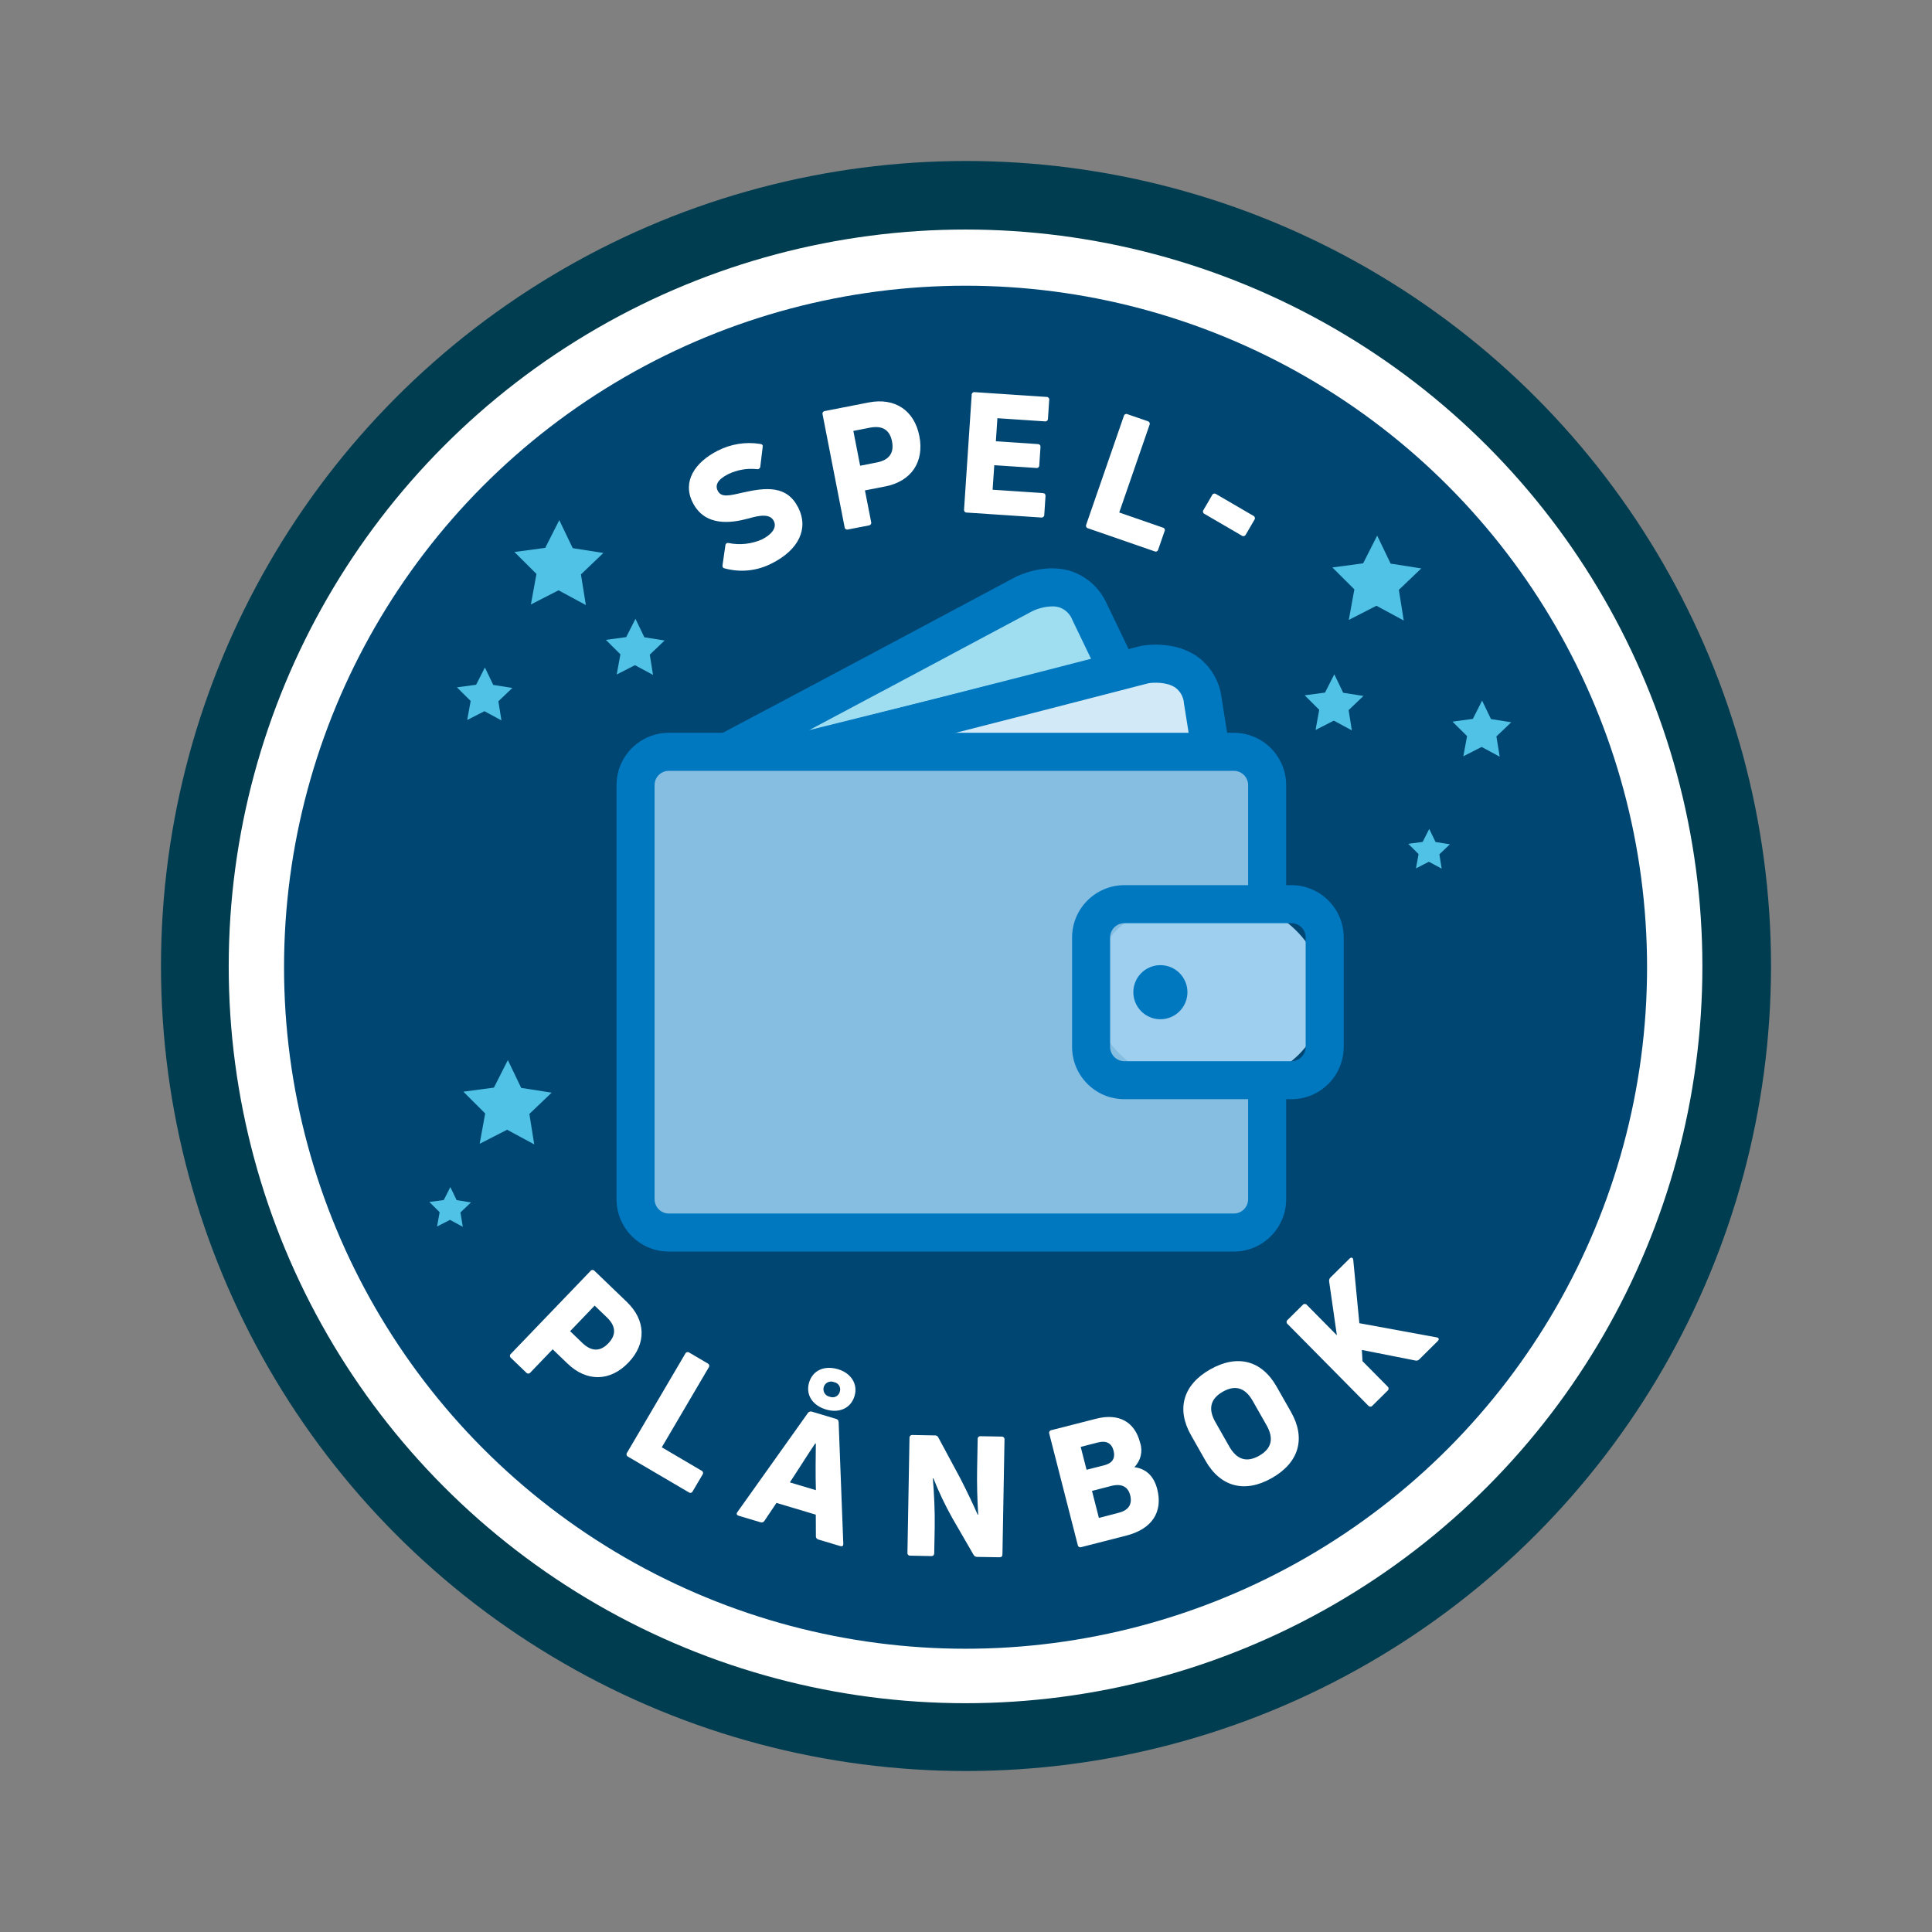 <svg width="52" height="52" viewBox="0 0 52 52" fill="none" xmlns="http://www.w3.org/2000/svg">
<rect x="0" y="0" width="52" height="52" fill="#808080" stroke="none"/>
<circle cx="26" cy="26" r="21.667" fill="#003D50"/>
<circle cx="25.988" cy="26.01" r="19.832" fill="white"/>
<circle cx="25.988" cy="26.033" r="18.343" fill="#004673"/>
<path d="M15.053 14L15.415 14.754L16.24 14.883L15.636 15.46L15.768 16.285L15.033 15.888L14.289 16.269L14.439 15.447L13.846 14.857L14.675 14.746L15.053 14Z" fill="#50C2E6"/>
<path d="M37.067 14.416L37.429 15.17L38.254 15.299L37.65 15.876L37.782 16.701L37.047 16.304L36.303 16.685L36.453 15.863L35.861 15.273L36.689 15.162L37.067 14.416Z" fill="#50C2E6"/>
<path d="M17.104 16.656L17.343 17.153L17.888 17.239L17.489 17.62L17.576 18.165L17.09 17.903L16.599 18.154L16.698 17.611L16.307 17.222L16.854 17.148L17.104 16.656Z" fill="#50C2E6"/>
<path d="M35.913 18.149L36.152 18.646L36.697 18.732L36.298 19.113L36.385 19.658L35.9 19.396L35.408 19.647L35.507 19.104L35.116 18.715L35.663 18.641L35.913 18.149Z" fill="#50C2E6"/>
<path d="M39.891 18.857L40.13 19.354L40.675 19.44L40.276 19.821L40.364 20.366L39.878 20.104L39.386 20.355L39.486 19.812L39.094 19.423L39.642 19.349L39.891 18.857Z" fill="#50C2E6"/>
<path d="M13.669 28.533L14.028 29.281L14.848 29.409L14.248 29.982L14.379 30.801L13.649 30.407L12.91 30.785L13.059 29.969L12.472 29.383L13.294 29.273L13.669 28.533Z" fill="#50C2E6"/>
<path d="M38.468 22.311L38.638 22.663L39.024 22.724L38.741 22.994L38.803 23.38L38.459 23.194L38.111 23.372L38.181 22.988L37.904 22.712L38.291 22.66L38.468 22.311Z" fill="#50C2E6"/>
<path d="M12.121 31.95L12.29 32.302L12.677 32.363L12.393 32.633L12.456 33.019L12.111 32.833L11.763 33.012L11.833 32.627L11.556 32.351L11.944 32.299L12.121 31.95Z" fill="#50C2E6"/>
<path d="M13.051 17.966L13.276 18.435L13.79 18.516L13.414 18.875L13.496 19.389L13.038 19.142L12.575 19.379L12.668 18.867L12.299 18.5L12.815 18.43L13.051 17.966Z" fill="#50C2E6"/>
<path fill-rule="evenodd" clip-rule="evenodd" d="M16.913 36.675C17.404 36.164 17.385 35.534 16.87 35.04L16.002 34.206C15.988 34.189 15.967 34.18 15.945 34.181C15.923 34.182 15.903 34.193 15.89 34.212L13.753 36.436C13.735 36.449 13.725 36.47 13.725 36.492C13.725 36.514 13.735 36.535 13.752 36.548L14.165 36.945C14.179 36.962 14.2 36.971 14.222 36.97C14.244 36.969 14.264 36.958 14.277 36.94L14.875 36.317L15.275 36.701C15.789 37.196 16.419 37.189 16.913 36.675ZM16.373 36.156C16.152 36.385 15.918 36.38 15.672 36.144L15.345 35.829L16.005 35.141L16.333 35.456C16.579 35.692 16.593 35.926 16.373 36.156Z" fill="white"/>
<path d="M16.908 39.209C16.887 39.2 16.871 39.182 16.866 39.16C16.86 39.138 16.865 39.114 16.879 39.097L18.443 36.436C18.451 36.415 18.469 36.4 18.491 36.394C18.513 36.388 18.537 36.393 18.555 36.407L19.048 36.697C19.068 36.707 19.083 36.725 19.088 36.746C19.093 36.767 19.088 36.79 19.074 36.807L17.812 38.954L18.881 39.583C18.901 39.591 18.916 39.608 18.921 39.629C18.926 39.65 18.922 39.672 18.909 39.689L18.646 40.135C18.638 40.156 18.621 40.171 18.6 40.178C18.579 40.184 18.556 40.18 18.538 40.166L16.908 39.209Z" fill="white"/>
<path fill-rule="evenodd" clip-rule="evenodd" d="M22.233 37.937C21.863 37.827 21.68 37.535 21.777 37.209C21.875 36.883 22.187 36.743 22.557 36.853C22.909 36.959 23.096 37.256 23 37.574C22.902 37.905 22.586 38.042 22.233 37.937ZM19.851 40.692C19.812 40.742 19.825 40.779 19.886 40.798L20.469 40.972C20.509 40.987 20.554 40.97 20.575 40.933L20.899 40.451L21.957 40.767L21.96 41.346C21.957 41.39 21.988 41.43 22.032 41.438L22.61 41.611C22.676 41.631 22.702 41.606 22.697 41.542L22.572 38.276C22.573 38.236 22.547 38.201 22.508 38.191L21.847 37.993C21.809 37.982 21.768 37.997 21.746 38.029L19.851 40.692ZM21.602 39.37L21.602 39.37C21.729 39.173 21.848 38.987 21.941 38.851L21.959 38.856L21.958 38.882C21.954 39.2 21.947 39.703 21.96 40.108L21.259 39.899C21.369 39.733 21.488 39.548 21.602 39.37ZM22.502 37.587C22.45 37.613 22.389 37.616 22.335 37.594C22.257 37.58 22.193 37.523 22.171 37.446C22.149 37.37 22.174 37.287 22.234 37.235C22.294 37.183 22.379 37.17 22.452 37.202C22.508 37.212 22.557 37.245 22.586 37.294C22.615 37.343 22.622 37.402 22.604 37.456C22.591 37.512 22.553 37.56 22.502 37.587Z" fill="white"/>
<path d="M24.504 41.871C24.482 41.874 24.459 41.866 24.443 41.85C24.428 41.833 24.42 41.811 24.424 41.788L24.479 38.704C24.477 38.681 24.485 38.659 24.501 38.643C24.517 38.627 24.54 38.62 24.563 38.623L25.167 38.634C25.205 38.633 25.241 38.656 25.256 38.691L25.845 39.787C26.034 40.154 26.213 40.535 26.314 40.768L26.328 40.764C26.303 40.35 26.292 39.932 26.299 39.55L26.314 38.737C26.311 38.714 26.319 38.692 26.335 38.676C26.352 38.66 26.375 38.653 26.397 38.656L26.96 38.666C26.982 38.665 27.004 38.673 27.018 38.69C27.033 38.706 27.04 38.728 27.036 38.75L26.981 41.834C26.98 41.889 26.952 41.915 26.902 41.914L26.297 41.904C26.258 41.904 26.222 41.882 26.203 41.847L25.63 40.856C25.437 40.511 25.267 40.155 25.122 39.788L25.108 39.792C25.142 40.211 25.165 40.688 25.158 41.088L25.145 41.801C25.144 41.856 25.116 41.883 25.066 41.882L24.504 41.871Z" fill="white"/>
<path fill-rule="evenodd" clip-rule="evenodd" d="M30.531 39.488C30.852 39.533 31.058 39.733 31.147 40.081C31.304 40.693 31.009 41.153 30.317 41.33L29.107 41.64C29.086 41.648 29.062 41.647 29.042 41.635C29.023 41.624 29.01 41.604 29.007 41.581L28.242 38.591C28.234 38.57 28.235 38.547 28.247 38.527C28.259 38.507 28.279 38.494 28.301 38.492L29.503 38.185C30.106 38.03 30.541 38.261 30.686 38.83C30.764 39.061 30.704 39.316 30.531 39.488ZM29.563 38.821L29.087 38.943L29.245 39.559L29.721 39.438C29.928 39.385 30.027 39.261 29.972 39.045C29.919 38.839 29.77 38.769 29.563 38.822V38.821ZM30.419 40.244C30.486 40.504 30.355 40.654 30.113 40.716L29.577 40.855L29.391 40.128L29.91 39.994C30.209 39.918 30.365 40.033 30.419 40.244Z" fill="white"/>
<path fill-rule="evenodd" clip-rule="evenodd" d="M34.233 39.781C34.963 39.366 35.152 38.715 34.748 38.004L34.36 37.321C33.958 36.613 33.302 36.443 32.571 36.858C31.844 37.271 31.655 37.922 32.057 38.63L32.445 39.313C32.849 40.025 33.506 40.195 34.233 39.781ZM33.891 39.181C33.555 39.372 33.288 39.288 33.086 38.933L32.711 38.273C32.511 37.921 32.577 37.649 32.912 37.458C33.248 37.267 33.515 37.351 33.715 37.702L34.09 38.362C34.292 38.718 34.227 38.99 33.891 39.181Z" fill="white"/>
<path d="M36.941 37.832C36.928 37.85 36.907 37.86 36.884 37.86C36.861 37.86 36.84 37.85 36.826 37.832L34.657 35.638C34.639 35.625 34.629 35.603 34.629 35.581C34.629 35.558 34.64 35.537 34.658 35.523L35.061 35.124C35.075 35.106 35.097 35.095 35.119 35.096C35.142 35.096 35.163 35.106 35.177 35.125L35.982 35.939L35.774 34.489C35.768 34.45 35.782 34.41 35.81 34.383L36.321 33.878C36.369 33.83 36.414 33.843 36.423 33.91L36.587 35.614L38.664 35.995C38.728 36.002 38.744 36.05 38.695 36.097L38.198 36.589C38.17 36.618 38.13 36.629 38.092 36.618L36.654 36.334L36.672 36.636L37.346 37.317C37.364 37.331 37.374 37.352 37.374 37.375C37.374 37.398 37.363 37.419 37.345 37.432L36.941 37.832Z" fill="white"/>
<path d="M20.78 15.16C20.39 15.365 19.937 15.415 19.512 15.3C19.491 15.299 19.471 15.288 19.458 15.271C19.446 15.253 19.442 15.231 19.447 15.211L19.524 14.678C19.525 14.656 19.537 14.637 19.555 14.624C19.573 14.613 19.595 14.61 19.616 14.617C19.917 14.677 20.23 14.642 20.511 14.517C20.775 14.383 20.917 14.2 20.827 14.022C20.724 13.819 20.444 13.868 20.138 13.957C19.685 14.078 18.976 14.186 18.643 13.524C18.359 12.96 18.703 12.441 19.319 12.13C19.67 11.95 20.069 11.886 20.458 11.948C20.517 11.954 20.538 11.984 20.527 12.035L20.464 12.555C20.463 12.578 20.452 12.598 20.435 12.612C20.417 12.626 20.395 12.631 20.373 12.627C20.107 12.598 19.838 12.646 19.597 12.763C19.305 12.911 19.244 13.063 19.318 13.209C19.408 13.388 19.603 13.35 19.989 13.258C20.629 13.114 21.183 13.063 21.486 13.664C21.772 14.232 21.494 14.8 20.78 15.16Z" fill="white"/>
<path fill-rule="evenodd" clip-rule="evenodd" d="M24.745 11.738C24.609 11.042 24.083 10.696 23.383 10.832L22.201 11.063C22.18 11.065 22.16 11.077 22.148 11.096C22.136 11.114 22.134 11.137 22.141 11.158L22.732 14.186C22.733 14.208 22.744 14.228 22.762 14.241C22.78 14.254 22.803 14.258 22.824 14.251L23.386 14.142C23.408 14.139 23.427 14.127 23.439 14.109C23.451 14.09 23.453 14.067 23.446 14.046L23.28 13.199L23.824 13.093C24.524 12.957 24.881 12.438 24.745 11.738ZM24.009 11.881C24.07 12.194 23.931 12.383 23.596 12.448L23.151 12.535L22.968 11.598L23.414 11.511C23.748 11.446 23.948 11.569 24.009 11.881Z" fill="white"/>
<path d="M26.716 13.181L28.063 13.271C28.117 13.274 28.143 13.303 28.14 13.353L28.107 13.852C28.109 13.875 28.099 13.897 28.082 13.912C28.065 13.927 28.042 13.933 28.02 13.929L26.025 13.796C26.002 13.798 25.98 13.789 25.965 13.772C25.95 13.755 25.944 13.732 25.948 13.709L26.153 10.631C26.151 10.608 26.16 10.586 26.177 10.571C26.195 10.556 26.218 10.55 26.24 10.555L28.162 10.683C28.185 10.681 28.207 10.69 28.223 10.707C28.238 10.724 28.244 10.747 28.239 10.77L28.206 11.269C28.207 11.291 28.197 11.312 28.18 11.326C28.163 11.34 28.141 11.345 28.119 11.341L26.845 11.256L26.804 11.877L27.928 11.952C27.983 11.955 28.008 11.984 28.005 12.034L27.972 12.524C27.973 12.546 27.964 12.567 27.947 12.581C27.93 12.595 27.907 12.6 27.886 12.595L26.761 12.521L26.716 13.181Z" fill="white"/>
<path d="M29.289 14.221C29.266 14.217 29.247 14.202 29.237 14.182C29.227 14.161 29.227 14.137 29.237 14.117L30.247 11.201C30.251 11.179 30.265 11.159 30.286 11.149C30.306 11.139 30.331 11.139 30.351 11.15L30.892 11.337C30.913 11.342 30.931 11.357 30.94 11.377C30.949 11.397 30.948 11.42 30.938 11.44L30.124 13.794L31.297 14.2C31.317 14.204 31.335 14.218 31.344 14.237C31.354 14.256 31.354 14.279 31.344 14.298L31.175 14.787C31.171 14.809 31.157 14.828 31.138 14.838C31.118 14.848 31.095 14.849 31.075 14.839L29.289 14.221Z" fill="white"/>
<path d="M32.423 13.834C32.402 13.825 32.386 13.807 32.38 13.785C32.374 13.763 32.379 13.739 32.394 13.722L32.623 13.329C32.631 13.308 32.649 13.292 32.671 13.287C32.693 13.281 32.716 13.286 32.734 13.3L33.731 13.881C33.752 13.89 33.768 13.908 33.774 13.93C33.78 13.952 33.775 13.975 33.761 13.993L33.532 14.386C33.523 14.406 33.505 14.422 33.483 14.428C33.461 14.434 33.438 14.429 33.42 14.415L32.423 13.834Z" fill="white"/>
<path d="M17.767 21.177C17.935 21.133 27.552 15.993 27.552 15.993C27.552 15.993 28.784 15.35 29.325 16.465C29.865 17.58 30.109 18.106 30.109 18.106L17.767 21.177Z" fill="#9FDDF1"/>
<path fill-rule="evenodd" clip-rule="evenodd" d="M17.638 20.682L17.89 21.674L30.835 18.454L30.574 17.891C30.571 17.886 30.322 17.348 29.785 16.242C29.604 15.837 29.264 15.525 28.845 15.379C28.117 15.139 27.396 15.498 27.311 15.542C23.581 17.535 17.911 20.555 17.576 20.703C17.596 20.694 17.617 20.687 17.638 20.682ZM27.786 16.449C27.956 16.368 28.142 16.324 28.331 16.321V16.32C28.398 16.321 28.464 16.332 28.527 16.352C28.683 16.411 28.806 16.533 28.864 16.689C29.084 17.142 29.255 17.498 29.38 17.761L21.778 19.652C23.193 18.901 25.131 17.868 27.786 16.449Z" fill="#0078C0"/>
<path d="M21.536 20.236C21.709 20.242 30.809 17.888 30.809 17.888C30.809 17.888 32.174 17.625 32.372 18.848C32.57 20.071 32.653 20.645 32.653 20.645L21.536 20.236Z" fill="#D2E9F7"/>
<path fill-rule="evenodd" clip-rule="evenodd" d="M21.517 20.747L33.247 21.179L33.159 20.572C33.159 20.572 33.158 20.57 33.158 20.567C33.149 20.506 33.063 19.919 32.876 18.766C32.819 18.326 32.583 17.93 32.223 17.67C31.596 17.231 30.801 17.368 30.713 17.385L30.681 17.392C27.178 18.298 21.836 19.668 21.474 19.728C21.5 19.724 21.527 19.722 21.555 19.724L21.517 20.747ZM32.054 20.111L25.2 19.858C26.544 19.516 28.387 19.043 30.919 18.388C31.03 18.37 31.405 18.347 31.637 18.509C31.771 18.609 31.855 18.763 31.866 18.93C31.947 19.43 32.009 19.823 32.054 20.111Z" fill="#0078C0"/>
<path d="M34.105 28.922V32.278C34.104 32.772 33.703 33.172 33.209 33.174H18.002C17.508 33.172 17.108 32.772 17.106 32.278V21.131C17.108 20.637 17.508 20.237 18.002 20.235H33.209C33.703 20.237 34.104 20.637 34.105 21.131V24.139" fill="#85BEE1"/>
<path d="M33.209 33.686H18.002C17.225 33.685 16.595 33.055 16.594 32.278V21.131C16.595 20.354 17.225 19.724 18.002 19.723H33.209C33.986 19.724 34.616 20.354 34.617 21.131V24.139H33.593V21.131C33.593 20.919 33.421 20.747 33.209 20.747H18.002C17.79 20.747 17.618 20.919 17.618 21.131V32.278C17.618 32.49 17.79 32.662 18.002 32.662H33.209C33.421 32.662 33.593 32.49 33.593 32.278V28.922H34.617V32.278C34.616 33.055 33.986 33.685 33.209 33.686Z" fill="#0078C0"/>
<rect x="29.367" y="24.336" width="6.287" height="4.738" rx="2.369" fill="#9ECFEF"/>
<path fill-rule="evenodd" clip-rule="evenodd" d="M30.263 29.585H34.758C35.535 29.585 36.165 28.955 36.166 28.178V25.232C36.165 24.455 35.535 23.825 34.758 23.824H30.263C29.486 23.825 28.856 24.455 28.855 25.232V28.178C28.856 28.955 29.486 29.585 30.263 29.585ZM29.879 25.232C29.879 25.02 30.051 24.848 30.263 24.848H34.758C34.97 24.848 35.142 25.02 35.142 25.232V28.178C35.142 28.39 34.97 28.562 34.758 28.562H30.263C30.051 28.562 29.879 28.39 29.879 28.178V25.232Z" fill="#0078C0"/>
<ellipse cx="31.232" cy="26.705" rx="0.728" ry="0.728" fill="#0078C0"/>
</svg>
